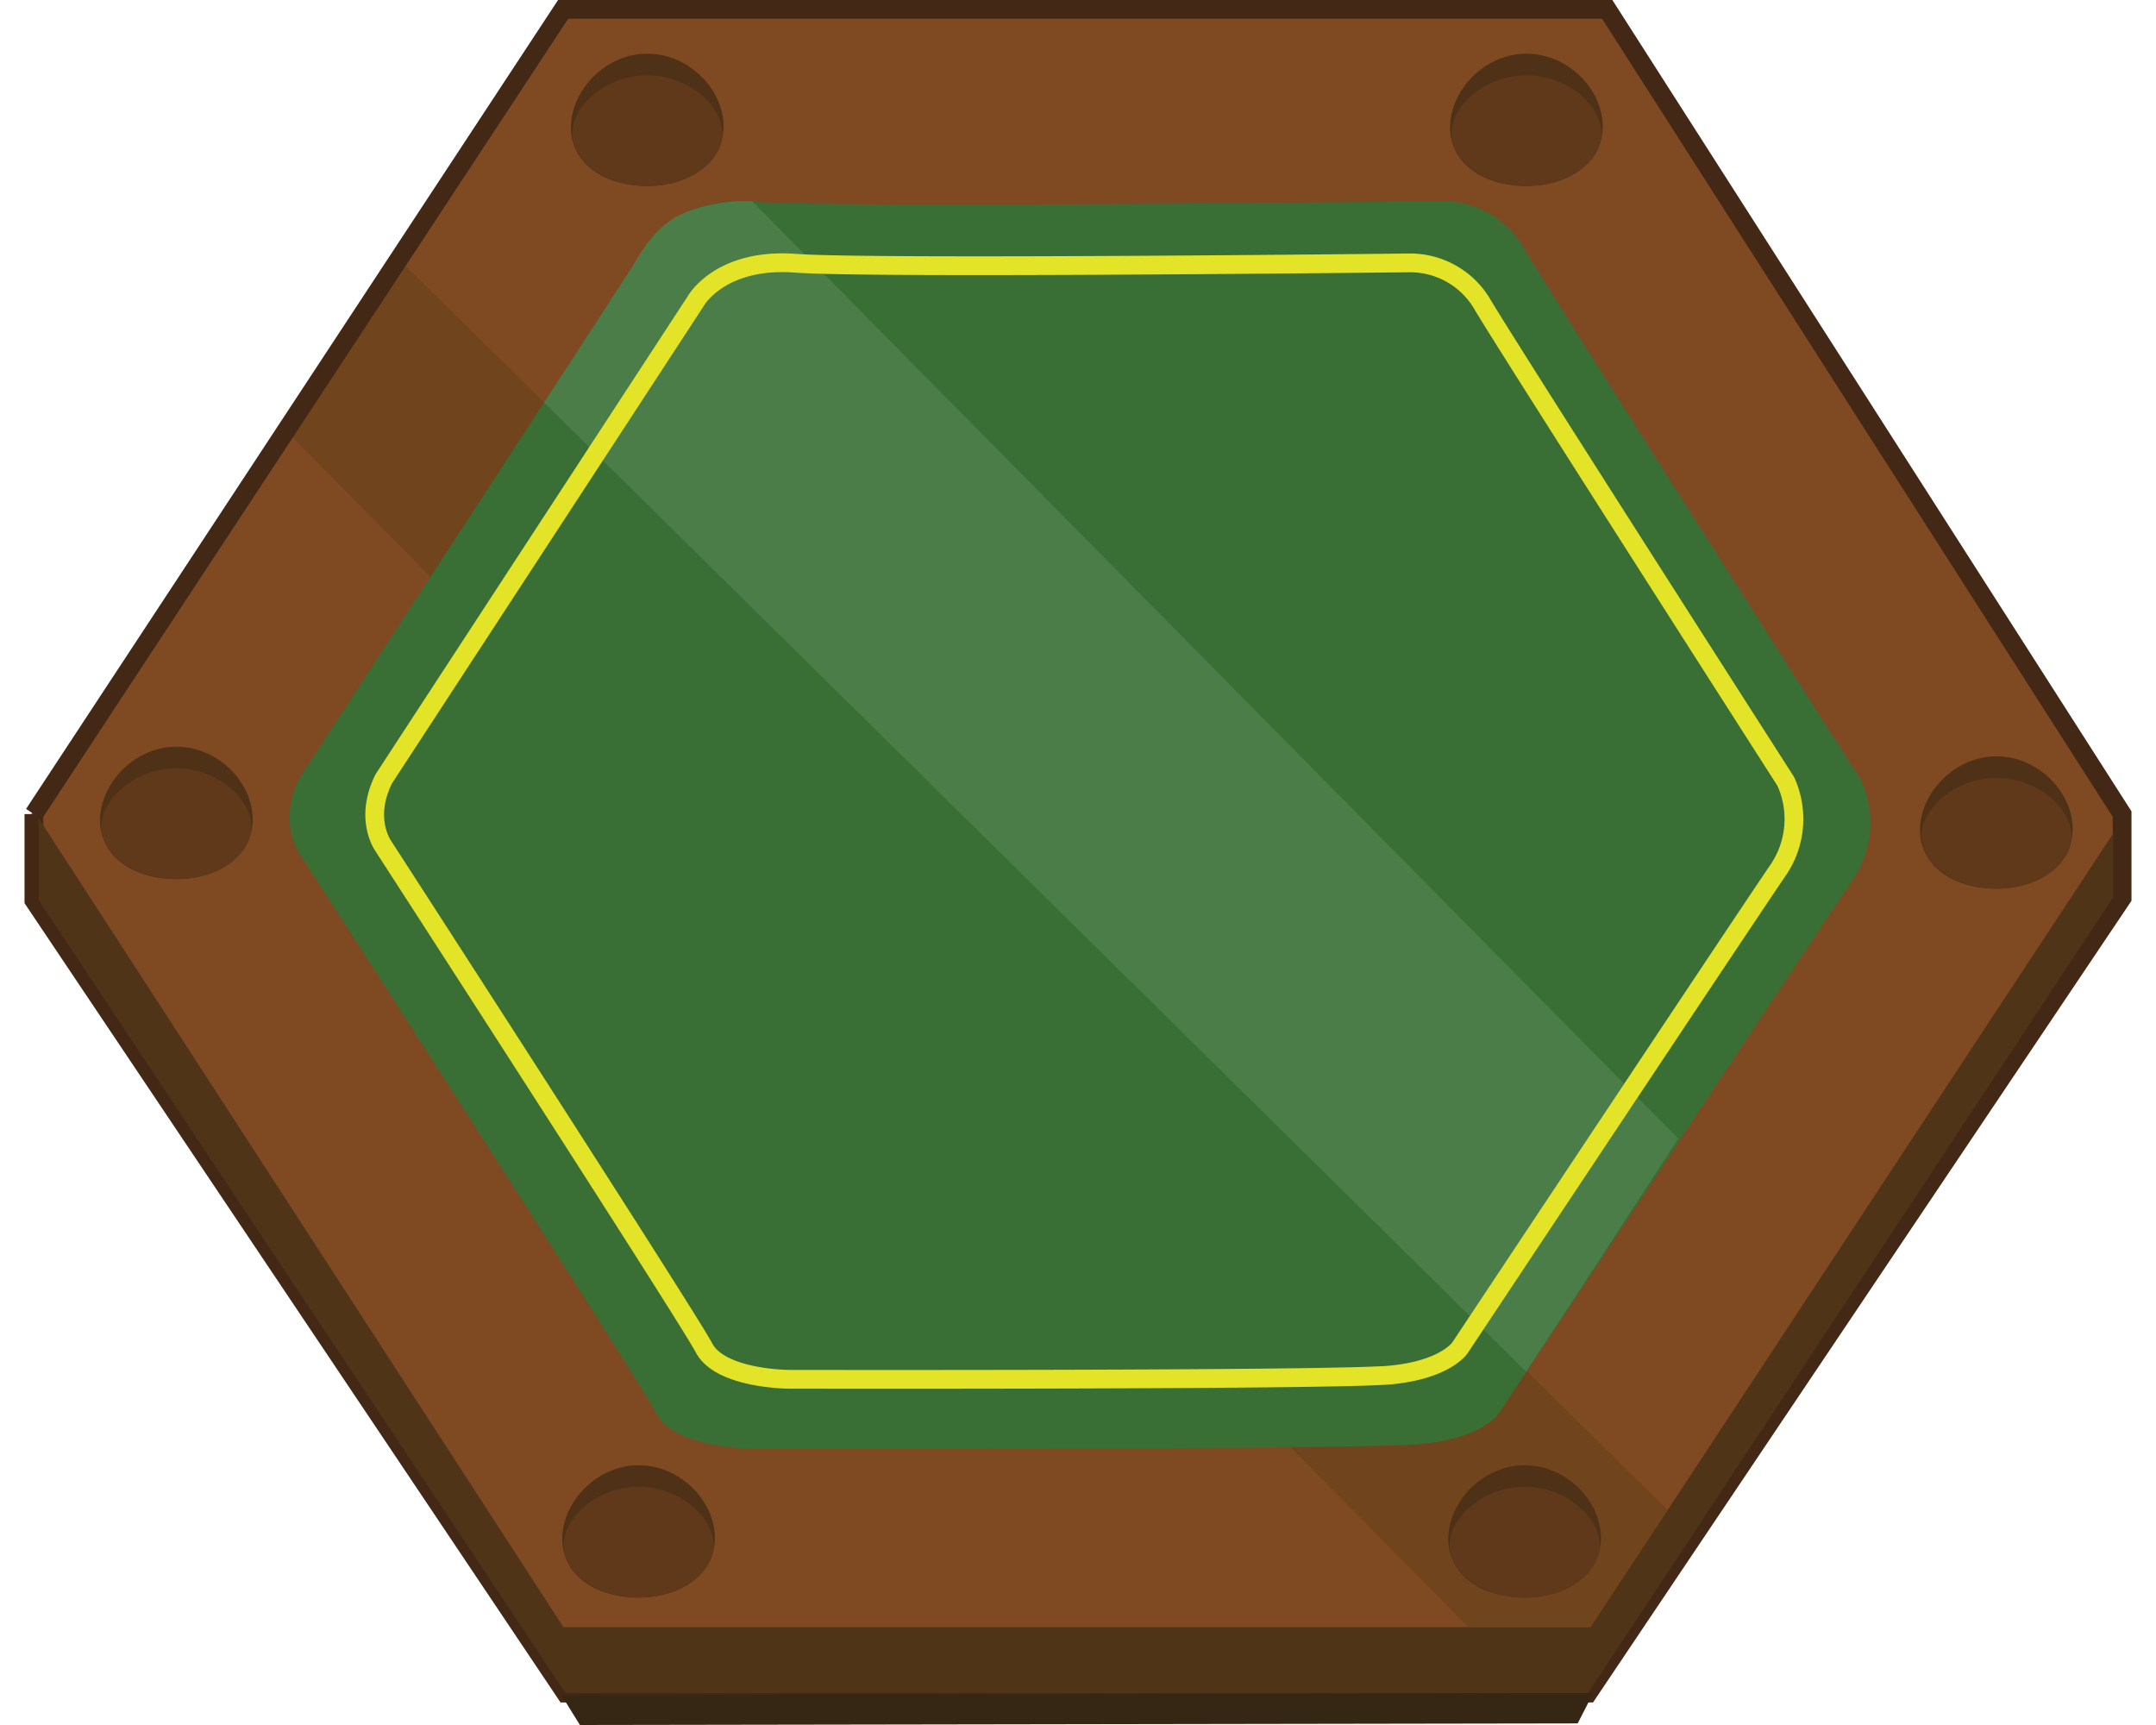 <svg xmlns="http://www.w3.org/2000/svg" viewBox="0 0 449.28 367.79" height="400" width="500">
  <defs>
    <style>
      .cls-4{fill:#4e3117}.cls-5{fill:#5f391a}
    </style>
  </defs>
  <path fill="#7f4a22" d="M1.49 173.45L114.34 1.87h222.64l109.78 171.58v17.87L332.89 360.85H114.85L1.49 191.83v-18.38z"/>
  <path fill="#70451d" d="M56.52 92.62l24.07-36.59 269.79 265.9-16.46 25.01h-26.05L56.52 92.62z"/>
  <path stroke="#442816" fill="none" stroke-miterlimit="10" stroke-width="4" d="M2 173.57L114.85 2h222.64l109.79 171.57v17.88L333.4 360.98H115.36L2 191.96v-18.39z"/>
  <path class="cls-4" d="M174.68 82.89c0 7.79-7.29 12.72-16.28 12.72s-16.27-4.72-16.27-12.51 7.29-15.7 16.27-15.7 16.28 7.7 16.28 15.49z" transform="translate(-25.62 -55.95)"/>
  <path class="cls-5" d="M174.43 84.46c0 6-7.18 11.15-16 11.15s-16-5.2-16-11.15S149.56 72 158.4 72s16.03 6.52 16.03 12.46z" transform="translate(-25.62 -55.95)"/>
  <path class="cls-4" d="M362.15 82.89c0 7.79-7.29 12.72-16.28 12.72S329.6 90.89 329.6 83.1s7.28-15.7 16.27-15.7 16.28 7.7 16.28 15.49z" transform="translate(-25.62 -55.95)"/>
  <path class="cls-5" d="M361.89 84.46c0 6-7.17 11.15-16 11.15s-16-5.2-16-11.15S337 72 345.87 72s16.02 6.52 16.02 12.46z" transform="translate(-25.62 -55.95)"/>
  <path class="cls-4" d="M462.36 232.7c0 7.79-7.29 12.72-16.27 12.72s-16.28-4.72-16.28-12.51 7.29-15.7 16.28-15.7 16.27 7.7 16.27 15.49z" transform="translate(-25.62 -55.95)"/>
  <path class="cls-5" d="M462.11 234.27c0 5.95-7.18 11.15-16 11.15s-16-5.2-16-11.15 7.18-12.47 16-12.47 16 6.53 16 12.47z" transform="translate(-25.62 -55.95)"/>
  <path class="cls-4" d="M74.28 230.65c0 7.8-7.29 12.73-16.28 12.73s-16.28-4.72-16.28-12.51S49 215.16 58 215.16s16.28 7.7 16.28 15.49z" transform="translate(-25.62 -55.95)"/>
  <path class="cls-5" d="M74 232.23c0 5.94-7.17 11.15-16 11.15s-16-5.21-16-11.15 7.17-12.47 16-12.47 16 6.52 16 12.47z" transform="translate(-25.62 -55.95)"/>
  <path class="cls-4" d="M172.83 383.85c0 7.79-7.29 12.72-16.28 12.72s-16.27-4.72-16.27-12.51 7.28-15.7 16.27-15.7 16.28 7.7 16.28 15.49z" transform="translate(-25.62 -55.95)"/>
  <path class="cls-5" d="M172.57 385.42c0 5.95-7.17 11.15-16 11.15s-16-5.2-16-11.15 7.18-12.47 16-12.47 16 6.52 16 12.47z" transform="translate(-25.62 -55.95)"/>
  <path class="cls-4" d="M361.77 383.85c0 7.79-7.29 12.72-16.28 12.72s-16.28-4.72-16.28-12.51 7.29-15.7 16.28-15.7 16.28 7.7 16.28 15.49z" transform="translate(-25.62 -55.95)"/>
  <path class="cls-5" d="M361.51 385.42c0 5.95-7.17 11.15-16 11.15s-16-5.2-16-11.15 7.17-12.47 16-12.47 16 6.52 16 12.47z" transform="translate(-25.62 -55.95)"/>
  <path fill="#503418" d="M3.02 174.47l111.9 172.47h219L445.4 177.66v13.62l-112 169.7H115.36L3.02 191.96v-17.49z"/>
  <path fill="#362614" d="M115.28 362.7l3.15 5.09 212.76-.34 3.32-6.47-219.94.51h-.09l.8 1.21z"/>
  <path d="M84.3 221.8L158.4 108s5.73-10.38 23.77-9S328 98.85 328 98.85a19.86 19.86 0 0117.28 9.91c6.21 10.55 72 113.62 72 113.62a21.64 21.64 0 01-1.91 21.32C408 254.55 340 357.31 340 357.31s-3.32 5.24-16.47 6.51-142.89 1-142.89 1-16.34 0-20.26-7.49S84.3 238 84.3 238s-4.85-6.47 0-16.2z" transform="translate(-25.62 -55.95)" fill="#396e35"/>
  <path d="M378.26 298.7l-20.17 31-12.28 18.7-209.39-206.61 19-29.27s4.26-8.81 11.25-11.33a40.29 40.29 0 0110.94-2.35h3.15z" transform="translate(-25.62 -55.95)" fill="#7fac7c" opacity=".25"/>
  <path d="M76.61 166.05L143.13 64.2s5.14-9.29 21.33-8.07 130.92-.08 130.92-.08a17.86 17.86 0 0115.51 8.87c5.57 9.44 64.66 101.67 64.66 101.67a19.3 19.3 0 01-1.72 19.08c-6.65 9.71-67.72 101.67-67.72 101.67s-3 4.68-14.78 5.82-128.25.92-128.25.92-14.67 0-18.19-6.7S76.6 180.53 76.6 180.53s-4.34-5.76.01-14.48z" stroke="#e3e427" fill="none" stroke-miterlimit="10" stroke-width="4"/>
</svg>
